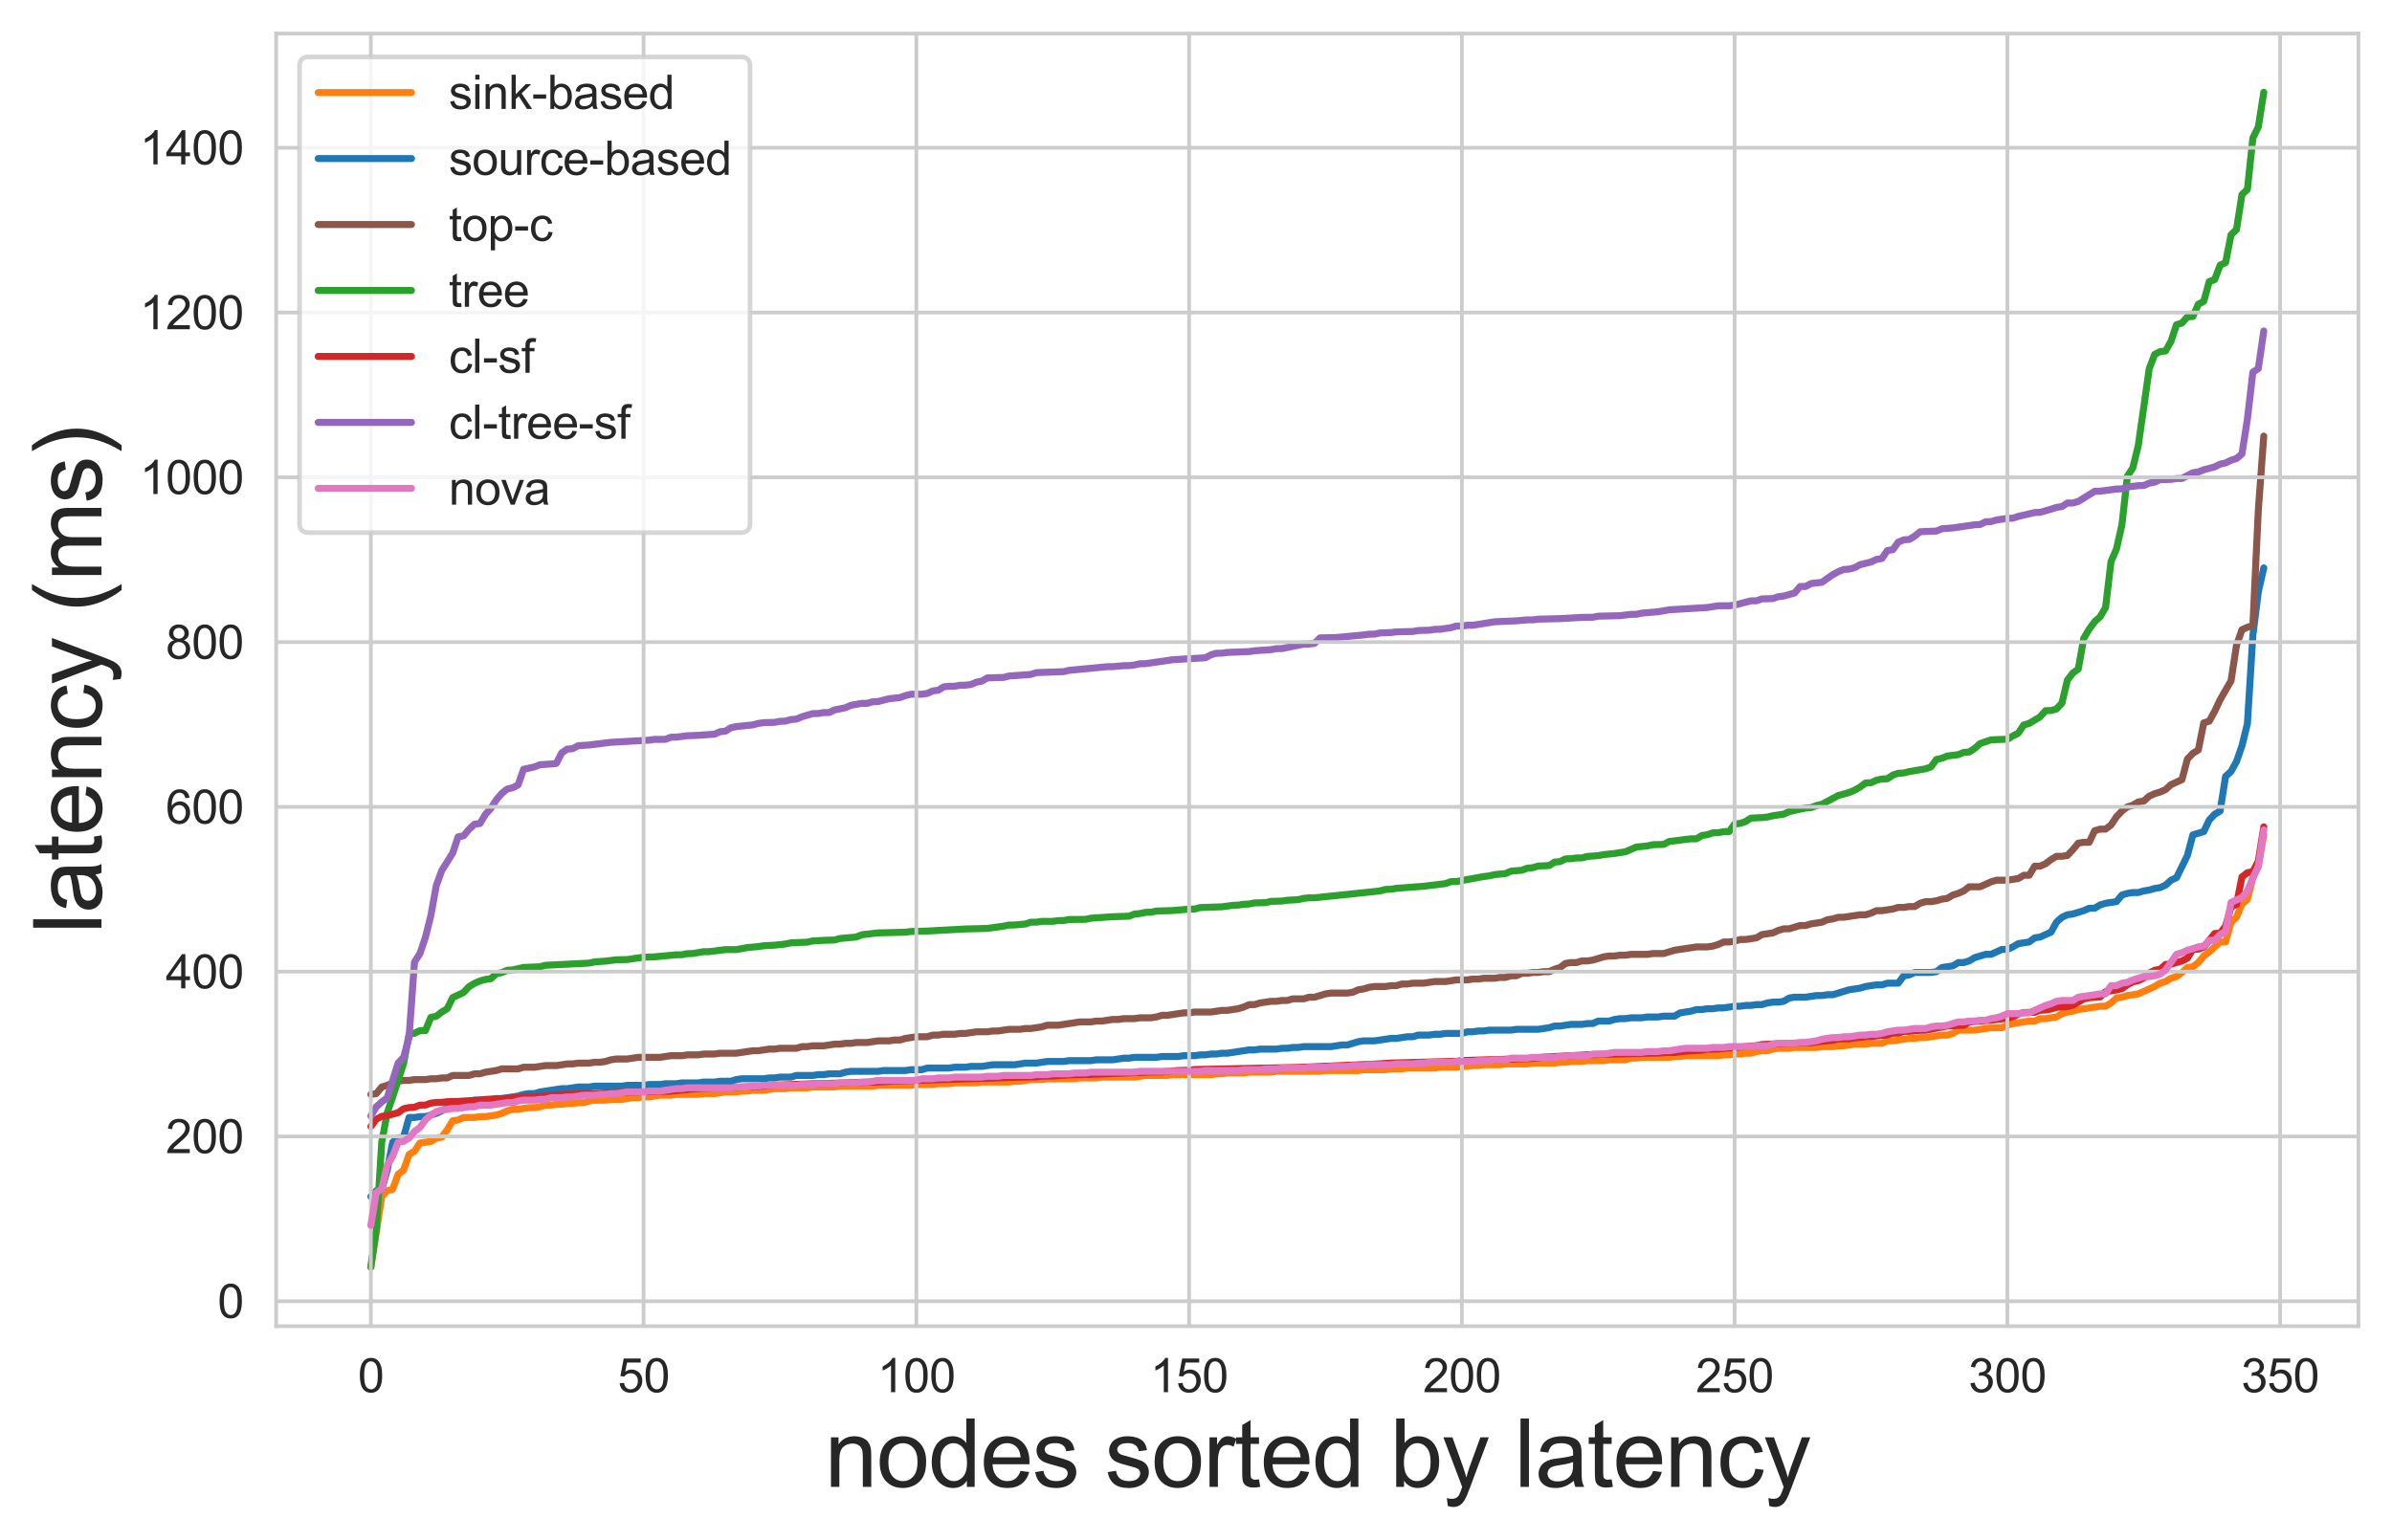 <?xml version="1.0" encoding="utf-8" standalone="no"?>
<!DOCTYPE svg PUBLIC "-//W3C//DTD SVG 1.1//EN"
  "http://www.w3.org/Graphics/SVG/1.1/DTD/svg11.dtd">
<svg xmlns:xlink="http://www.w3.org/1999/xlink" width="512.812pt" height="330.27pt" viewBox="0 0 512.812 330.27" xmlns="http://www.w3.org/2000/svg" version="1.1">
 <defs>
  <style type="text/css">*{stroke-linejoin: round; stroke-linecap: butt}</style>
 </defs>
 <g id="figure_1">
  <g id="patch_1">
   <path d="M 0 330.27 
L 512.812 330.27 
L 512.812 0 
L 0 0 
z
" style="fill: #ffffff"/>
  </g>
  <g id="axes_1">
   <g id="patch_2">
    <path d="M 59.212 284.4 
L 505.613 284.4 
L 505.613 7.2 
L 59.212 7.2 
z
" style="fill: #ffffff"/>
   </g>
   <g id="line2d_1">
    <path d="M 79.503 271.8 
L 81.842 256.605 
L 83.012 255.368 
L 84.181 255.015 
L 85.351 251.834 
L 86.52 250.951 
L 87.69 247.594 
L 88.859 246.887 
L 90.029 245.12 
L 92.368 244.767 
L 93.537 244.06 
L 94.707 243.883 
L 95.876 242.293 
L 97.046 240.35 
L 98.215 240.173 
L 99.385 239.643 
L 101.724 239.643 
L 102.894 239.466 
L 104.063 239.466 
L 106.402 239.113 
L 107.572 238.759 
L 108.741 238.229 
L 109.911 237.876 
L 111.08 237.876 
L 113.419 237.523 
L 114.589 237.523 
L 115.758 237.346 
L 116.928 236.993 
L 118.097 236.993 
L 119.267 236.816 
L 120.436 236.816 
L 121.606 236.639 
L 122.775 236.639 
L 123.945 236.462 
L 125.114 236.462 
L 126.284 236.109 
L 127.453 235.932 
L 129.792 235.932 
L 130.962 235.756 
L 133.301 235.756 
L 135.64 235.402 
L 136.809 235.402 
L 137.979 235.226 
L 139.148 235.226 
L 141.487 234.872 
L 143.826 234.872 
L 144.996 234.696 
L 149.674 234.696 
L 150.843 234.519 
L 153.182 234.519 
L 155.521 234.166 
L 157.86 234.166 
L 159.03 233.989 
L 160.199 233.989 
L 161.369 233.812 
L 163.708 233.812 
L 166.047 233.459 
L 168.386 233.459 
L 169.555 233.282 
L 173.064 233.282 
L 174.233 233.105 
L 178.911 233.105 
L 180.081 232.929 
L 187.098 232.929 
L 188.267 232.752 
L 195.284 232.752 
L 196.454 232.575 
L 199.962 232.575 
L 201.132 232.399 
L 203.471 232.399 
L 204.64 232.222 
L 209.318 232.222 
L 210.488 232.045 
L 216.335 232.045 
L 217.505 231.869 
L 218.674 231.869 
L 221.013 231.515 
L 223.353 231.515 
L 224.522 231.339 
L 230.37 231.339 
L 231.539 231.162 
L 235.048 231.162 
L 236.217 230.985 
L 243.234 230.985 
L 245.573 230.632 
L 250.251 230.632 
L 251.421 230.455 
L 259.607 230.455 
L 260.777 230.278 
L 261.946 230.278 
L 263.116 230.102 
L 266.624 230.102 
L 267.794 229.925 
L 272.472 229.925 
L 273.641 229.748 
L 282.997 229.748 
L 284.167 229.572 
L 291.184 229.572 
L 292.353 229.395 
L 297.031 229.395 
L 298.201 229.218 
L 300.54 229.218 
L 301.709 229.042 
L 307.557 229.042 
L 308.726 228.865 
L 312.235 228.865 
L 313.404 228.688 
L 314.574 228.688 
L 315.743 228.512 
L 316.913 228.512 
L 318.082 228.335 
L 321.591 228.335 
L 322.76 228.158 
L 327.438 228.158 
L 328.608 227.981 
L 333.286 227.981 
L 334.455 227.805 
L 335.625 227.805 
L 336.794 227.628 
L 339.133 227.628 
L 340.303 227.451 
L 343.812 227.451 
L 344.981 227.275 
L 348.49 227.275 
L 349.659 226.921 
L 350.829 226.921 
L 351.998 226.745 
L 357.846 226.745 
L 359.015 226.568 
L 360.185 226.568 
L 361.354 226.391 
L 368.371 226.391 
L 369.541 226.215 
L 370.71 226.215 
L 371.88 226.038 
L 373.049 226.038 
L 374.219 225.861 
L 375.388 225.861 
L 376.558 225.508 
L 377.727 225.331 
L 378.897 225.331 
L 380.066 224.978 
L 381.236 224.801 
L 383.575 224.801 
L 384.744 224.624 
L 389.422 224.624 
L 390.592 224.448 
L 392.931 224.448 
L 394.1 224.271 
L 395.27 224.271 
L 397.609 223.918 
L 399.948 223.918 
L 401.117 223.741 
L 403.456 223.741 
L 404.626 223.211 
L 405.795 223.211 
L 409.304 222.681 
L 410.473 222.681 
L 411.643 222.504 
L 412.812 222.504 
L 416.321 221.974 
L 417.49 221.974 
L 418.66 221.621 
L 419.829 220.914 
L 423.338 220.914 
L 426.846 220.384 
L 429.185 220.384 
L 430.355 219.854 
L 431.524 219.5 
L 435.033 218.97 
L 436.202 218.97 
L 437.372 218.44 
L 438.541 218.44 
L 440.88 218.087 
L 442.05 217.38 
L 443.219 217.027 
L 444.389 216.85 
L 445.558 216.497 
L 450.236 215.79 
L 451.406 215.79 
L 452.575 215.083 
L 453.745 214.023 
L 454.914 213.846 
L 456.084 213.493 
L 458.423 213.14 
L 461.931 211.55 
L 463.101 210.843 
L 464.271 210.489 
L 465.44 209.783 
L 466.61 209.429 
L 467.779 208.546 
L 468.949 207.486 
L 470.118 207.309 
L 471.288 206.426 
L 472.457 205.012 
L 473.627 204.129 
L 475.966 202.008 
L 477.135 202.008 
L 478.305 197.768 
L 479.474 196.708 
L 480.644 193.881 
L 481.813 192.821 
L 482.983 188.227 
L 484.152 185.753 
L 485.322 179.039 
L 485.322 179.039 
" clip-path="url(#p2a3b6ac687)" style="fill: none; stroke: #ff7f0e; stroke-width: 1.5; stroke-linecap: round"/>
   </g>
   <g id="line2d_2">
    <path d="M 79.503 256.605 
L 80.673 255.368 
L 81.842 255.015 
L 83.012 250.951 
L 84.181 244.943 
L 85.351 244.06 
L 86.52 243.883 
L 87.69 239.643 
L 88.859 239.643 
L 90.029 239.466 
L 91.198 239.466 
L 93.537 238.759 
L 94.707 238.229 
L 95.876 237.523 
L 97.046 236.993 
L 98.215 236.816 
L 99.385 236.816 
L 100.554 236.639 
L 101.724 235.932 
L 102.894 235.932 
L 104.063 235.756 
L 105.233 235.756 
L 106.402 235.579 
L 107.572 235.579 
L 111.08 235.049 
L 112.25 234.696 
L 113.419 234.519 
L 114.589 234.519 
L 115.758 234.166 
L 120.436 233.459 
L 121.606 233.459 
L 123.945 233.105 
L 126.284 233.105 
L 127.453 232.929 
L 133.301 232.929 
L 134.47 232.752 
L 137.979 232.752 
L 139.148 232.575 
L 141.487 232.575 
L 142.657 232.399 
L 144.996 232.399 
L 146.165 232.222 
L 149.674 232.222 
L 150.843 232.045 
L 153.182 232.045 
L 154.352 231.869 
L 156.691 231.869 
L 157.86 231.515 
L 159.03 231.339 
L 163.708 231.339 
L 164.877 231.162 
L 166.047 231.162 
L 167.216 230.985 
L 169.555 230.985 
L 170.725 230.632 
L 174.233 230.632 
L 175.403 230.455 
L 176.572 230.455 
L 177.742 230.278 
L 180.081 230.278 
L 181.25 229.925 
L 182.42 229.748 
L 188.267 229.748 
L 189.437 229.572 
L 194.115 229.572 
L 195.284 229.395 
L 197.623 229.395 
L 198.793 229.042 
L 203.471 229.042 
L 204.64 228.865 
L 206.979 228.865 
L 208.149 228.688 
L 210.488 228.688 
L 212.827 228.335 
L 217.505 228.335 
L 219.844 227.981 
L 222.183 227.981 
L 224.522 227.628 
L 228.031 227.628 
L 229.2 227.451 
L 233.878 227.451 
L 235.048 227.275 
L 238.556 227.275 
L 240.895 226.921 
L 242.065 226.921 
L 243.234 226.745 
L 247.912 226.745 
L 249.082 226.568 
L 252.59 226.568 
L 253.76 226.391 
L 256.099 226.391 
L 257.268 226.215 
L 258.438 226.215 
L 259.607 226.038 
L 260.777 226.038 
L 261.946 225.861 
L 263.116 225.861 
L 267.794 225.154 
L 268.963 225.154 
L 270.133 224.978 
L 273.641 224.978 
L 274.811 224.801 
L 275.98 224.801 
L 277.15 224.624 
L 278.319 224.624 
L 279.489 224.448 
L 285.336 224.448 
L 287.675 224.094 
L 288.845 224.094 
L 291.184 223.388 
L 292.353 223.211 
L 294.692 223.211 
L 298.201 222.681 
L 299.37 222.681 
L 301.709 222.327 
L 302.879 222.327 
L 304.048 221.974 
L 306.387 221.974 
L 307.557 221.797 
L 308.726 221.797 
L 309.896 221.621 
L 313.404 221.621 
L 314.574 221.267 
L 315.743 221.267 
L 316.913 221.091 
L 318.082 221.091 
L 319.252 220.914 
L 323.93 220.914 
L 325.099 220.737 
L 329.777 220.737 
L 332.116 220.384 
L 333.286 220.031 
L 334.455 220.031 
L 336.794 219.677 
L 339.133 219.677 
L 340.303 219.5 
L 341.472 219.5 
L 342.642 218.97 
L 344.981 218.97 
L 346.151 218.617 
L 347.32 218.44 
L 348.49 218.44 
L 349.659 218.264 
L 351.998 218.264 
L 353.168 218.087 
L 355.507 218.087 
L 356.676 217.91 
L 359.015 217.91 
L 360.185 217.204 
L 362.524 216.85 
L 363.693 216.497 
L 364.863 216.497 
L 366.032 216.32 
L 367.202 216.32 
L 368.371 216.143 
L 369.541 216.143 
L 371.88 215.79 
L 373.049 215.79 
L 374.219 215.613 
L 375.388 215.613 
L 376.558 215.437 
L 377.727 215.437 
L 378.897 215.083 
L 380.066 214.907 
L 381.236 214.907 
L 382.405 214.73 
L 383.575 214.023 
L 384.744 213.846 
L 387.083 213.846 
L 389.422 213.493 
L 390.592 213.493 
L 391.761 213.316 
L 392.931 213.316 
L 396.439 212.256 
L 398.778 211.903 
L 399.948 211.55 
L 402.287 211.196 
L 403.456 211.196 
L 404.626 210.843 
L 406.965 210.843 
L 408.134 209.253 
L 409.304 209.076 
L 410.473 208.546 
L 413.982 208.546 
L 415.151 208.369 
L 416.321 207.486 
L 418.66 207.132 
L 419.829 206.426 
L 420.999 206.426 
L 422.168 206.072 
L 423.338 205.365 
L 425.677 204.659 
L 426.846 204.659 
L 429.185 203.599 
L 430.355 203.599 
L 431.524 203.068 
L 432.694 202.362 
L 435.033 202.008 
L 436.202 201.125 
L 437.372 200.948 
L 439.711 199.888 
L 440.88 197.768 
L 442.05 196.708 
L 443.219 196.178 
L 444.389 196.001 
L 446.728 195.294 
L 447.897 194.764 
L 449.067 194.764 
L 450.236 194.057 
L 451.406 193.704 
L 453.745 193.351 
L 454.914 191.937 
L 456.084 191.584 
L 457.253 191.407 
L 458.423 191.407 
L 459.592 191.054 
L 460.762 190.877 
L 461.931 190.524 
L 463.101 190.347 
L 464.271 189.817 
L 465.44 188.757 
L 466.61 188.227 
L 468.949 183.456 
L 470.118 179.039 
L 472.457 178.332 
L 473.627 175.859 
L 474.796 174.622 
L 475.966 173.915 
L 477.135 166.494 
L 478.305 165.434 
L 479.474 163.314 
L 480.644 159.957 
L 481.813 155.186 
L 482.983 136.281 
L 484.152 126.916 
L 485.322 121.792 
L 485.322 121.792 
" clip-path="url(#p2a3b6ac687)" style="fill: none; stroke: #1f77b4; stroke-width: 1.5; stroke-linecap: round"/>
   </g>
   <g id="line2d_3">
    <path d="M 79.503 234.696 
L 80.673 234.519 
L 81.842 233.105 
L 83.012 232.752 
L 84.181 232.222 
L 85.351 231.869 
L 86.52 231.692 
L 87.69 231.692 
L 88.859 231.515 
L 91.198 231.515 
L 92.368 231.339 
L 93.537 231.339 
L 94.707 231.162 
L 95.876 231.162 
L 97.046 230.632 
L 100.554 230.632 
L 101.724 230.278 
L 102.894 230.278 
L 104.063 229.925 
L 106.402 229.572 
L 107.572 229.218 
L 111.08 229.218 
L 112.25 228.865 
L 114.589 228.865 
L 116.928 228.512 
L 119.267 228.512 
L 121.606 228.158 
L 122.775 228.158 
L 123.945 227.981 
L 126.284 227.981 
L 127.453 227.805 
L 128.623 227.805 
L 129.792 227.628 
L 130.962 227.275 
L 132.131 227.098 
L 134.47 227.098 
L 136.809 226.745 
L 141.487 226.745 
L 143.826 226.391 
L 146.165 226.391 
L 147.335 226.215 
L 149.674 226.215 
L 150.843 226.038 
L 153.182 226.038 
L 154.352 225.861 
L 157.86 225.861 
L 161.369 225.331 
L 162.538 225.331 
L 164.877 224.978 
L 166.047 224.978 
L 167.216 224.801 
L 170.725 224.801 
L 171.894 224.448 
L 173.064 224.448 
L 174.233 224.271 
L 176.572 224.271 
L 178.911 223.918 
L 180.081 223.918 
L 181.25 223.741 
L 182.42 223.741 
L 183.589 223.564 
L 185.928 223.564 
L 188.267 223.211 
L 190.606 223.211 
L 191.776 223.034 
L 192.945 223.034 
L 194.115 222.681 
L 196.454 222.327 
L 198.793 222.327 
L 199.962 221.974 
L 201.132 221.974 
L 202.301 221.797 
L 204.64 221.797 
L 205.81 221.621 
L 206.979 221.621 
L 209.318 221.267 
L 211.657 221.267 
L 212.827 221.091 
L 213.996 221.091 
L 216.335 220.737 
L 218.674 220.737 
L 219.844 220.561 
L 221.013 220.561 
L 223.353 220.207 
L 224.522 219.854 
L 226.861 219.854 
L 231.539 219.147 
L 233.878 219.147 
L 235.048 218.97 
L 236.217 218.97 
L 238.556 218.617 
L 239.726 218.617 
L 240.895 218.44 
L 243.234 218.44 
L 244.404 218.264 
L 246.743 218.264 
L 247.912 218.087 
L 249.082 217.734 
L 250.251 217.734 
L 253.76 217.204 
L 254.929 217.204 
L 256.099 217.027 
L 259.607 217.027 
L 261.946 216.673 
L 263.116 216.673 
L 265.455 216.32 
L 266.624 215.967 
L 267.794 215.437 
L 268.963 215.437 
L 270.133 215.083 
L 272.472 214.73 
L 273.641 214.73 
L 274.811 214.553 
L 275.98 214.553 
L 277.15 214.2 
L 279.489 214.2 
L 280.658 213.846 
L 281.828 213.846 
L 284.167 213.14 
L 285.336 212.963 
L 288.845 212.963 
L 290.014 212.786 
L 291.184 212.256 
L 292.353 212.08 
L 293.523 211.726 
L 294.692 211.55 
L 297.031 211.55 
L 298.201 211.373 
L 299.37 211.373 
L 300.54 211.019 
L 301.709 211.019 
L 302.879 210.843 
L 305.218 210.843 
L 307.557 210.489 
L 309.896 210.489 
L 312.235 210.136 
L 314.574 210.136 
L 315.743 209.959 
L 316.913 209.959 
L 318.082 209.783 
L 320.421 209.783 
L 321.591 209.606 
L 322.76 209.606 
L 323.93 209.253 
L 325.099 209.253 
L 326.269 208.722 
L 327.438 208.722 
L 328.608 208.546 
L 329.777 208.546 
L 330.947 208.369 
L 332.116 208.369 
L 333.286 207.839 
L 334.455 207.486 
L 335.625 206.602 
L 336.794 206.426 
L 337.964 206.426 
L 339.133 206.072 
L 340.303 206.072 
L 341.472 205.895 
L 343.812 205.189 
L 344.981 205.012 
L 346.151 205.012 
L 347.32 204.835 
L 348.49 204.835 
L 349.659 204.659 
L 353.168 204.659 
L 354.337 204.482 
L 356.676 204.482 
L 359.015 203.775 
L 363.693 203.068 
L 366.032 203.068 
L 367.202 202.892 
L 368.371 202.538 
L 369.541 202.008 
L 370.71 202.008 
L 371.88 201.832 
L 373.049 201.478 
L 374.219 201.478 
L 376.558 201.125 
L 377.727 200.418 
L 380.066 200.065 
L 381.236 199.535 
L 382.405 199.181 
L 383.575 199.181 
L 385.914 198.475 
L 387.083 198.475 
L 388.253 198.121 
L 390.592 197.768 
L 391.761 197.238 
L 392.931 197.061 
L 394.1 196.708 
L 395.27 196.708 
L 398.778 196.178 
L 399.948 196.178 
L 401.117 195.824 
L 402.287 195.294 
L 403.456 195.294 
L 405.795 194.941 
L 406.965 194.587 
L 408.134 194.587 
L 409.304 194.411 
L 410.473 194.411 
L 411.643 193.704 
L 412.812 193.351 
L 413.982 193.351 
L 415.151 193.174 
L 416.321 192.821 
L 417.49 192.644 
L 418.66 191.937 
L 419.829 191.584 
L 420.999 191.054 
L 422.168 190.17 
L 424.507 190.17 
L 426.846 189.11 
L 428.016 188.757 
L 430.355 188.757 
L 432.694 188.403 
L 433.863 187.697 
L 435.033 187.697 
L 436.202 185.753 
L 437.372 185.753 
L 438.541 185.223 
L 439.711 184.34 
L 440.88 183.633 
L 442.05 183.633 
L 443.219 183.456 
L 444.389 182.219 
L 445.558 180.806 
L 446.728 180.629 
L 447.897 180.629 
L 449.067 178.156 
L 450.236 177.802 
L 451.406 177.802 
L 452.575 176.919 
L 453.745 175.152 
L 454.914 173.915 
L 456.084 173.032 
L 457.253 172.678 
L 458.423 171.971 
L 459.592 171.795 
L 460.762 170.735 
L 461.931 170.205 
L 463.101 169.851 
L 464.271 169.321 
L 465.44 168.261 
L 467.779 167.201 
L 468.949 162.784 
L 470.118 161.547 
L 471.288 160.84 
L 472.457 155.009 
L 473.627 154.656 
L 474.796 152.536 
L 475.966 150.062 
L 478.305 145.998 
L 479.474 138.401 
L 480.644 135.044 
L 481.813 134.514 
L 482.983 134.16 
L 484.152 109.424 
L 485.322 93.522 
L 485.322 93.522 
" clip-path="url(#p2a3b6ac687)" style="fill: none; stroke: #8c564b; stroke-width: 1.5; stroke-linecap: round"/>
   </g>
   <g id="line2d_4">
    <path d="M 79.503 271.691 
L 80.673 263.673 
L 81.842 244.93 
L 83.012 238.629 
L 84.181 235.272 
L 86.52 228.058 
L 87.69 221.827 
L 88.859 221.577 
L 90.029 221.018 
L 91.198 221.018 
L 92.368 218.177 
L 93.537 217.927 
L 94.707 217.022 
L 95.876 216.315 
L 97.046 213.933 
L 99.385 212.83 
L 100.554 211.582 
L 101.724 210.875 
L 102.894 210.375 
L 104.063 210.043 
L 105.233 209.876 
L 106.402 208.807 
L 107.572 208.569 
L 108.741 208.069 
L 109.911 208.005 
L 112.25 207.466 
L 115.758 207.32 
L 116.928 207.005 
L 126.284 206.54 
L 127.453 206.277 
L 129.792 206.112 
L 132.131 205.83 
L 134.47 205.78 
L 136.809 205.427 
L 137.979 205.271 
L 140.318 205.19 
L 144.996 204.75 
L 146.165 204.75 
L 147.335 204.51 
L 148.504 204.481 
L 150.843 204.086 
L 152.013 204.086 
L 155.521 203.64 
L 157.86 203.64 
L 160.199 203.208 
L 162.538 202.995 
L 163.708 202.818 
L 166.047 202.694 
L 168.386 202.44 
L 169.555 202.19 
L 173.064 202.045 
L 174.233 201.778 
L 176.572 201.658 
L 178.911 201.587 
L 180.081 201.261 
L 183.589 200.943 
L 184.759 200.454 
L 188.267 200.058 
L 194.115 199.911 
L 195.284 199.757 
L 198.793 199.664 
L 206.979 199.217 
L 211.657 199.097 
L 215.166 198.614 
L 216.335 198.37 
L 217.505 198.364 
L 219.844 198.149 
L 221.013 197.761 
L 222.183 197.761 
L 223.353 197.584 
L 225.692 197.582 
L 226.861 197.421 
L 228.031 197.407 
L 229.2 197.187 
L 232.709 197.157 
L 233.878 196.908 
L 238.556 196.586 
L 242.065 196.478 
L 243.234 196.014 
L 244.404 195.909 
L 245.573 195.659 
L 246.743 195.619 
L 247.912 195.378 
L 251.421 195.264 
L 254.929 194.958 
L 256.099 194.953 
L 257.268 194.627 
L 261.946 194.465 
L 264.285 194.156 
L 265.455 194.1 
L 266.624 193.923 
L 267.794 193.864 
L 268.963 193.626 
L 271.302 193.577 
L 272.472 193.294 
L 274.811 193.231 
L 275.98 193.054 
L 278.319 192.935 
L 279.489 192.655 
L 280.658 192.528 
L 281.828 192.528 
L 288.845 191.806 
L 291.184 191.556 
L 295.862 191.061 
L 297.031 190.732 
L 298.201 190.703 
L 299.37 190.499 
L 305.218 190.058 
L 309.896 189.486 
L 311.065 189.057 
L 312.235 189.044 
L 318.082 187.973 
L 319.252 187.833 
L 320.421 187.559 
L 322.76 187.334 
L 323.93 186.818 
L 326.269 186.621 
L 327.438 186.184 
L 328.608 186.078 
L 329.777 185.716 
L 332.116 185.618 
L 333.286 184.866 
L 334.455 184.781 
L 335.625 184.182 
L 336.794 184.159 
L 337.964 183.982 
L 339.133 183.982 
L 340.303 183.666 
L 342.642 183.489 
L 343.812 183.271 
L 346.151 183.026 
L 348.49 182.659 
L 350.829 181.642 
L 353.168 181.41 
L 354.337 181.145 
L 356.676 181.083 
L 357.846 180.456 
L 362.524 179.879 
L 363.693 179.879 
L 364.863 179.173 
L 366.032 178.996 
L 367.202 178.601 
L 368.371 178.57 
L 369.541 178.351 
L 370.71 178.319 
L 371.88 176.714 
L 373.049 176.581 
L 374.219 176.186 
L 375.388 175.436 
L 377.727 175.333 
L 378.897 175.218 
L 380.066 174.938 
L 382.405 174.59 
L 383.575 174.051 
L 385.914 173.529 
L 387.083 173.291 
L 388.253 173.203 
L 389.422 172.749 
L 390.592 172.474 
L 394.1 170.596 
L 396.439 169.952 
L 397.609 169.457 
L 398.778 168.781 
L 399.948 167.9 
L 401.117 167.856 
L 402.287 167.317 
L 403.456 167.056 
L 404.626 167.016 
L 405.795 166.215 
L 406.965 165.82 
L 408.134 165.767 
L 409.304 165.466 
L 412.812 164.875 
L 413.982 164.459 
L 415.151 162.861 
L 416.321 162.607 
L 417.49 162.127 
L 419.829 161.833 
L 420.999 161.353 
L 422.168 161.261 
L 423.338 160.509 
L 424.507 159.452 
L 426.846 158.662 
L 429.185 158.565 
L 430.355 158.534 
L 431.524 157.815 
L 432.694 157.232 
L 433.863 155.47 
L 435.033 155.127 
L 437.372 153.724 
L 438.541 152.393 
L 439.711 152.379 
L 440.88 152.036 
L 442.05 150.763 
L 443.219 145.854 
L 444.389 144.331 
L 445.558 143.474 
L 446.728 136.885 
L 447.897 134.911 
L 449.067 133.327 
L 450.236 132.279 
L 451.406 130.274 
L 452.575 120.421 
L 453.745 117.729 
L 454.914 112.514 
L 456.084 102.116 
L 457.253 100.338 
L 458.423 95.524 
L 460.762 79.089 
L 461.931 76.011 
L 463.101 75.396 
L 464.271 75.26 
L 465.44 73.179 
L 466.61 69.639 
L 467.779 69.27 
L 468.949 67.955 
L 470.118 67.872 
L 471.288 65.251 
L 472.457 64.609 
L 473.627 60.388 
L 474.796 59.956 
L 475.966 56.87 
L 477.135 56.309 
L 478.305 50.358 
L 479.474 49.227 
L 480.644 41.731 
L 481.813 40.614 
L 482.983 29.593 
L 484.152 27.223 
L 485.322 19.8 
L 485.322 19.8 
" clip-path="url(#p2a3b6ac687)" style="fill: none; stroke: #2ca02c; stroke-width: 1.5; stroke-linecap: round"/>
   </g>
   <g id="line2d_5">
    <path d="M 79.503 241.579 
L 80.673 240.019 
L 81.842 239.388 
L 83.012 239.253 
L 85.351 238.613 
L 86.52 237.771 
L 87.69 237.515 
L 88.859 237.443 
L 90.029 236.985 
L 91.198 236.979 
L 92.368 236.562 
L 93.537 236.42 
L 94.707 236.398 
L 95.876 236.256 
L 98.215 236.189 
L 111.08 235.393 
L 112.25 235.2 
L 115.758 235.123 
L 116.928 235.068 
L 118.097 234.835 
L 120.436 234.696 
L 128.623 234.449 
L 130.962 234.336 
L 133.301 234.263 
L 143.826 234.008 
L 148.504 233.518 
L 150.843 233.368 
L 161.369 233.029 
L 162.538 233.002 
L 164.877 232.74 
L 168.386 232.63 
L 174.233 232.412 
L 178.911 232.294 
L 184.759 232.108 
L 188.267 232.045 
L 191.776 231.834 
L 219.844 230.969 
L 222.183 230.942 
L 223.353 230.788 
L 225.692 230.755 
L 229.2 230.519 
L 233.878 230.414 
L 246.743 229.888 
L 249.082 229.883 
L 252.59 229.576 
L 254.929 229.506 
L 256.099 229.358 
L 278.319 228.903 
L 294.692 228.199 
L 298.201 227.974 
L 312.235 227.592 
L 313.404 227.439 
L 316.913 227.331 
L 328.608 226.981 
L 330.947 226.698 
L 340.303 226.205 
L 353.168 225.869 
L 355.507 225.834 
L 357.846 225.717 
L 359.015 225.717 
L 361.354 225.413 
L 364.863 225.23 
L 366.032 225.001 
L 368.371 224.971 
L 370.71 224.759 
L 376.558 224.244 
L 377.727 223.995 
L 383.575 223.729 
L 388.253 223.614 
L 390.592 223.32 
L 392.931 223.087 
L 394.1 222.827 
L 396.439 222.787 
L 397.609 222.586 
L 403.456 222.057 
L 404.626 221.949 
L 405.795 221.577 
L 406.965 221.555 
L 408.134 221.19 
L 409.304 221.161 
L 411.643 220.957 
L 412.812 220.945 
L 415.151 220.492 
L 417.49 220.024 
L 420.999 219.878 
L 422.168 219.163 
L 426.846 218.777 
L 429.185 218.509 
L 430.355 218.365 
L 431.524 218.06 
L 432.694 217.469 
L 433.863 217.135 
L 436.202 217.093 
L 437.372 216.65 
L 438.541 216.601 
L 439.711 216.383 
L 440.88 216.026 
L 443.219 215.89 
L 444.389 215.569 
L 446.728 214.23 
L 447.897 213.964 
L 450.236 213.79 
L 451.406 212.672 
L 453.745 212.303 
L 454.914 212.017 
L 456.084 211.181 
L 457.253 210.564 
L 458.423 210.293 
L 459.592 209.725 
L 460.762 208.66 
L 461.931 208.066 
L 463.101 207.879 
L 464.271 206.818 
L 465.44 206.768 
L 467.779 206.08 
L 468.949 205.483 
L 470.118 203.569 
L 471.288 203.544 
L 472.457 203.117 
L 474.796 200.181 
L 475.966 200.131 
L 477.135 198.601 
L 478.305 194.503 
L 479.474 193.961 
L 480.644 188.056 
L 481.813 187.156 
L 482.983 186.935 
L 484.152 184.662 
L 485.322 177.318 
L 485.322 177.318 
" clip-path="url(#p2a3b6ac687)" style="fill: none; stroke: #d62728; stroke-width: 1.5; stroke-linecap: round"/>
   </g>
   <g id="line2d_6">
    <path d="M 79.503 239.316 
L 80.673 237.356 
L 81.842 236.295 
L 83.012 235.444 
L 85.351 227.961 
L 86.52 226.768 
L 87.69 222.53 
L 88.859 206.305 
L 90.029 204.487 
L 91.198 201.041 
L 92.368 196.348 
L 93.537 189.909 
L 94.707 186.687 
L 97.046 182.943 
L 98.215 179.461 
L 99.385 179.237 
L 100.554 177.856 
L 101.724 176.745 
L 102.894 176.607 
L 104.063 174.65 
L 105.233 173.365 
L 106.402 171.509 
L 107.572 170.158 
L 108.741 169.202 
L 109.911 168.934 
L 111.08 168.315 
L 112.25 164.964 
L 114.589 164.465 
L 115.758 163.989 
L 118.097 163.837 
L 119.267 163.722 
L 120.436 161.436 
L 121.606 160.643 
L 122.775 160.553 
L 123.945 159.916 
L 126.284 159.763 
L 130.962 159.186 
L 139.148 158.732 
L 140.318 158.561 
L 142.657 158.556 
L 143.826 158.095 
L 144.996 158.077 
L 147.335 157.781 
L 149.674 157.688 
L 153.182 157.446 
L 154.352 156.913 
L 155.521 156.809 
L 156.691 156.065 
L 157.86 155.815 
L 161.369 155.453 
L 162.538 155.144 
L 163.708 154.974 
L 166.047 154.912 
L 167.216 154.685 
L 168.386 154.64 
L 169.555 154.304 
L 170.725 154.215 
L 171.894 153.721 
L 174.233 153.03 
L 175.403 153.014 
L 176.572 152.807 
L 177.742 152.807 
L 178.911 152.239 
L 181.25 151.776 
L 182.42 151.253 
L 184.759 150.833 
L 185.928 150.833 
L 187.098 150.489 
L 188.267 150.438 
L 190.606 149.838 
L 192.945 149.596 
L 194.115 149.163 
L 195.284 148.881 
L 197.623 148.881 
L 198.793 148.705 
L 199.962 148.171 
L 201.132 148.026 
L 202.301 147.295 
L 203.471 147.17 
L 204.64 147.17 
L 205.81 146.951 
L 206.979 146.938 
L 208.149 146.788 
L 209.318 146.301 
L 210.488 146.069 
L 211.657 145.374 
L 215.166 145.273 
L 216.335 144.964 
L 219.844 144.723 
L 221.013 144.622 
L 222.183 144.243 
L 228.031 144.035 
L 229.2 143.756 
L 237.387 142.97 
L 238.556 142.958 
L 240.895 142.757 
L 242.065 142.738 
L 243.234 142.601 
L 244.404 142.326 
L 245.573 142.326 
L 251.421 141.476 
L 258.438 141.055 
L 259.607 140.421 
L 260.777 140.088 
L 261.946 140.077 
L 263.116 139.912 
L 267.794 139.735 
L 268.963 139.558 
L 271.302 139.4 
L 272.472 139.318 
L 273.641 139.103 
L 274.811 139.086 
L 279.489 138.152 
L 280.658 138.116 
L 281.828 137.958 
L 282.997 136.79 
L 286.506 136.712 
L 292.353 136.161 
L 293.523 136 
L 294.692 135.984 
L 295.862 135.735 
L 298.201 135.646 
L 299.37 135.502 
L 302.879 135.426 
L 304.048 135.214 
L 306.387 135.149 
L 307.557 134.97 
L 308.726 134.943 
L 311.065 134.6 
L 312.235 134.263 
L 313.404 134.263 
L 314.574 134.087 
L 315.743 134.085 
L 320.421 133.341 
L 325.099 133.135 
L 327.438 132.93 
L 328.608 132.93 
L 329.777 132.782 
L 334.455 132.666 
L 339.133 132.4 
L 341.472 132.371 
L 342.642 132.14 
L 347.32 132.029 
L 349.659 131.745 
L 350.829 131.734 
L 351.998 131.481 
L 355.507 131.188 
L 357.846 130.77 
L 366.032 130.281 
L 368.371 129.906 
L 370.71 129.906 
L 371.88 129.761 
L 375.388 128.846 
L 376.558 128.846 
L 377.727 128.425 
L 380.066 128.373 
L 381.236 127.965 
L 382.405 127.822 
L 384.744 127.165 
L 385.914 125.773 
L 387.083 125.768 
L 388.253 125.14 
L 390.592 124.869 
L 392.931 123.23 
L 394.1 122.599 
L 395.27 122.119 
L 396.439 122.046 
L 397.609 121.737 
L 398.778 121.098 
L 401.117 120.52 
L 402.287 119.972 
L 403.456 119.766 
L 404.626 118.052 
L 405.795 117.878 
L 406.965 116.258 
L 408.134 115.767 
L 409.304 115.689 
L 410.473 114.984 
L 411.643 114.029 
L 415.151 113.881 
L 416.321 113.39 
L 418.66 113.213 
L 423.338 112.536 
L 424.507 112.491 
L 425.677 111.899 
L 426.846 111.853 
L 428.016 111.511 
L 430.355 111.158 
L 431.524 111.129 
L 432.694 110.737 
L 436.202 109.921 
L 437.372 109.87 
L 439.711 109.194 
L 440.88 108.799 
L 442.05 108.644 
L 443.219 107.867 
L 444.389 107.866 
L 445.558 107.541 
L 449.067 105.357 
L 450.236 105.339 
L 453.745 104.867 
L 454.914 104.84 
L 456.084 104.431 
L 458.423 104.15 
L 459.592 104.111 
L 460.762 103.611 
L 461.931 103.395 
L 463.101 102.863 
L 465.44 102.809 
L 466.61 102.623 
L 467.779 102.615 
L 470.118 101.374 
L 471.288 101.21 
L 472.457 100.745 
L 474.796 100.121 
L 475.966 99.535 
L 477.135 99.268 
L 478.305 98.702 
L 479.474 98.338 
L 480.644 97.356 
L 481.813 89.898 
L 482.983 79.815 
L 484.152 79.038 
L 485.322 70.977 
L 485.322 70.977 
" clip-path="url(#p2a3b6ac687)" style="fill: none; stroke: #9467bd; stroke-width: 1.5; stroke-linecap: round"/>
   </g>
   <g id="matplotlib.axis_1">
    <g id="xtick_1">
     <g id="line2d_7">
      <path d="M 79.503 284.4 
L 79.503 7.2 
" clip-path="url(#p2a3b6ac687)" style="fill: none; stroke: #cccccc; stroke-width: 0.8; stroke-linecap: round"/>
     </g>
     <g id="text_1">
      <!-- 0 -->
      <g style="fill: #262626" transform="translate(76.723 298.558) scale(0.1 -0.1)">
       <defs>
        <path id="ArialMT-30" d="M 266 2259 
Q 266 3072 433 3567 
Q 600 4063 929 4331 
Q 1259 4600 1759 4600 
Q 2128 4600 2406 4451 
Q 2684 4303 2865 4023 
Q 3047 3744 3150 3342 
Q 3253 2941 3253 2259 
Q 3253 1453 3087 958 
Q 2922 463 2592 192 
Q 2263 -78 1759 -78 
Q 1097 -78 719 397 
Q 266 969 266 2259 
z
M 844 2259 
Q 844 1131 1108 757 
Q 1372 384 1759 384 
Q 2147 384 2411 759 
Q 2675 1134 2675 2259 
Q 2675 3391 2411 3762 
Q 2147 4134 1753 4134 
Q 1366 4134 1134 3806 
Q 844 3388 844 2259 
z
" transform="scale(0.016)"/>
       </defs>
       <use xlink:href="#ArialMT-30"/>
      </g>
     </g>
    </g>
    <g id="xtick_2">
     <g id="line2d_8">
      <path d="M 137.979 284.4 
L 137.979 7.2 
" clip-path="url(#p2a3b6ac687)" style="fill: none; stroke: #cccccc; stroke-width: 0.8; stroke-linecap: round"/>
     </g>
     <g id="text_2">
      <!-- 50 -->
      <g style="fill: #262626" transform="translate(132.418 298.558) scale(0.1 -0.1)">
       <defs>
        <path id="ArialMT-35" d="M 266 1200 
L 856 1250 
Q 922 819 1161 601 
Q 1400 384 1738 384 
Q 2144 384 2425 690 
Q 2706 997 2706 1503 
Q 2706 1984 2436 2262 
Q 2166 2541 1728 2541 
Q 1456 2541 1237 2417 
Q 1019 2294 894 2097 
L 366 2166 
L 809 4519 
L 3088 4519 
L 3088 3981 
L 1259 3981 
L 1013 2750 
Q 1425 3038 1878 3038 
Q 2478 3038 2890 2622 
Q 3303 2206 3303 1553 
Q 3303 931 2941 478 
Q 2500 -78 1738 -78 
Q 1113 -78 717 272 
Q 322 622 266 1200 
z
" transform="scale(0.016)"/>
       </defs>
       <use xlink:href="#ArialMT-35"/>
       <use xlink:href="#ArialMT-30" x="55.615"/>
      </g>
     </g>
    </g>
    <g id="xtick_3">
     <g id="line2d_9">
      <path d="M 196.454 284.4 
L 196.454 7.2 
" clip-path="url(#p2a3b6ac687)" style="fill: none; stroke: #cccccc; stroke-width: 0.8; stroke-linecap: round"/>
     </g>
     <g id="text_3">
      <!-- 100 -->
      <g style="fill: #262626" transform="translate(188.112 298.558) scale(0.1 -0.1)">
       <defs>
        <path id="ArialMT-31" d="M 2384 0 
L 1822 0 
L 1822 3584 
Q 1619 3391 1289 3197 
Q 959 3003 697 2906 
L 697 3450 
Q 1169 3672 1522 3987 
Q 1875 4303 2022 4600 
L 2384 4600 
L 2384 0 
z
" transform="scale(0.016)"/>
       </defs>
       <use xlink:href="#ArialMT-31"/>
       <use xlink:href="#ArialMT-30" x="55.615"/>
       <use xlink:href="#ArialMT-30" x="111.23"/>
      </g>
     </g>
    </g>
    <g id="xtick_4">
     <g id="line2d_10">
      <path d="M 254.929 284.4 
L 254.929 7.2 
" clip-path="url(#p2a3b6ac687)" style="fill: none; stroke: #cccccc; stroke-width: 0.8; stroke-linecap: round"/>
     </g>
     <g id="text_4">
      <!-- 150 -->
      <g style="fill: #262626" transform="translate(246.588 298.558) scale(0.1 -0.1)">
       <use xlink:href="#ArialMT-31"/>
       <use xlink:href="#ArialMT-35" x="55.615"/>
       <use xlink:href="#ArialMT-30" x="111.23"/>
      </g>
     </g>
    </g>
    <g id="xtick_5">
     <g id="line2d_11">
      <path d="M 313.404 284.4 
L 313.404 7.2 
" clip-path="url(#p2a3b6ac687)" style="fill: none; stroke: #cccccc; stroke-width: 0.8; stroke-linecap: round"/>
     </g>
     <g id="text_5">
      <!-- 200 -->
      <g style="fill: #262626" transform="translate(305.063 298.558) scale(0.1 -0.1)">
       <defs>
        <path id="ArialMT-32" d="M 3222 541 
L 3222 0 
L 194 0 
Q 188 203 259 391 
Q 375 700 629 1000 
Q 884 1300 1366 1694 
Q 2113 2306 2375 2664 
Q 2638 3022 2638 3341 
Q 2638 3675 2398 3904 
Q 2159 4134 1775 4134 
Q 1369 4134 1125 3890 
Q 881 3647 878 3216 
L 300 3275 
Q 359 3922 746 4261 
Q 1134 4600 1788 4600 
Q 2447 4600 2831 4234 
Q 3216 3869 3216 3328 
Q 3216 3053 3103 2787 
Q 2991 2522 2730 2228 
Q 2469 1934 1863 1422 
Q 1356 997 1212 845 
Q 1069 694 975 541 
L 3222 541 
z
" transform="scale(0.016)"/>
       </defs>
       <use xlink:href="#ArialMT-32"/>
       <use xlink:href="#ArialMT-30" x="55.615"/>
       <use xlink:href="#ArialMT-30" x="111.23"/>
      </g>
     </g>
    </g>
    <g id="xtick_6">
     <g id="line2d_12">
      <path d="M 371.88 284.4 
L 371.88 7.2 
" clip-path="url(#p2a3b6ac687)" style="fill: none; stroke: #cccccc; stroke-width: 0.8; stroke-linecap: round"/>
     </g>
     <g id="text_6">
      <!-- 250 -->
      <g style="fill: #262626" transform="translate(363.538 298.558) scale(0.1 -0.1)">
       <use xlink:href="#ArialMT-32"/>
       <use xlink:href="#ArialMT-35" x="55.615"/>
       <use xlink:href="#ArialMT-30" x="111.23"/>
      </g>
     </g>
    </g>
    <g id="xtick_7">
     <g id="line2d_13">
      <path d="M 430.355 284.4 
L 430.355 7.2 
" clip-path="url(#p2a3b6ac687)" style="fill: none; stroke: #cccccc; stroke-width: 0.8; stroke-linecap: round"/>
     </g>
     <g id="text_7">
      <!-- 300 -->
      <g style="fill: #262626" transform="translate(422.013 298.558) scale(0.1 -0.1)">
       <defs>
        <path id="ArialMT-33" d="M 269 1209 
L 831 1284 
Q 928 806 1161 595 
Q 1394 384 1728 384 
Q 2125 384 2398 659 
Q 2672 934 2672 1341 
Q 2672 1728 2419 1979 
Q 2166 2231 1775 2231 
Q 1616 2231 1378 2169 
L 1441 2663 
Q 1497 2656 1531 2656 
Q 1891 2656 2178 2843 
Q 2466 3031 2466 3422 
Q 2466 3731 2256 3934 
Q 2047 4138 1716 4138 
Q 1388 4138 1169 3931 
Q 950 3725 888 3313 
L 325 3413 
Q 428 3978 793 4289 
Q 1159 4600 1703 4600 
Q 2078 4600 2393 4439 
Q 2709 4278 2876 4000 
Q 3044 3722 3044 3409 
Q 3044 3113 2884 2869 
Q 2725 2625 2413 2481 
Q 2819 2388 3044 2092 
Q 3269 1797 3269 1353 
Q 3269 753 2831 336 
Q 2394 -81 1725 -81 
Q 1122 -81 723 278 
Q 325 638 269 1209 
z
" transform="scale(0.016)"/>
       </defs>
       <use xlink:href="#ArialMT-33"/>
       <use xlink:href="#ArialMT-30" x="55.615"/>
       <use xlink:href="#ArialMT-30" x="111.23"/>
      </g>
     </g>
    </g>
    <g id="xtick_8">
     <g id="line2d_14">
      <path d="M 488.83 284.4 
L 488.83 7.2 
" clip-path="url(#p2a3b6ac687)" style="fill: none; stroke: #cccccc; stroke-width: 0.8; stroke-linecap: round"/>
     </g>
     <g id="text_8">
      <!-- 350 -->
      <g style="fill: #262626" transform="translate(480.489 298.558) scale(0.1 -0.1)">
       <use xlink:href="#ArialMT-33"/>
       <use xlink:href="#ArialMT-35" x="55.615"/>
       <use xlink:href="#ArialMT-30" x="111.23"/>
      </g>
     </g>
    </g>
    <g id="text_9">
     <!-- nodes sorted by latency -->
     <g style="fill: #262626" transform="translate(176.8 318.861) scale(0.2 -0.2)">
      <defs>
       <path id="ArialMT-6e" d="M 422 0 
L 422 3319 
L 928 3319 
L 928 2847 
Q 1294 3394 1984 3394 
Q 2284 3394 2536 3286 
Q 2788 3178 2913 3003 
Q 3038 2828 3088 2588 
Q 3119 2431 3119 2041 
L 3119 0 
L 2556 0 
L 2556 2019 
Q 2556 2363 2490 2533 
Q 2425 2703 2258 2804 
Q 2091 2906 1866 2906 
Q 1506 2906 1245 2678 
Q 984 2450 984 1813 
L 984 0 
L 422 0 
z
" transform="scale(0.016)"/>
       <path id="ArialMT-6f" d="M 213 1659 
Q 213 2581 725 3025 
Q 1153 3394 1769 3394 
Q 2453 3394 2887 2945 
Q 3322 2497 3322 1706 
Q 3322 1066 3130 698 
Q 2938 331 2570 128 
Q 2203 -75 1769 -75 
Q 1072 -75 642 372 
Q 213 819 213 1659 
z
M 791 1659 
Q 791 1022 1069 705 
Q 1347 388 1769 388 
Q 2188 388 2466 706 
Q 2744 1025 2744 1678 
Q 2744 2294 2464 2611 
Q 2184 2928 1769 2928 
Q 1347 2928 1069 2612 
Q 791 2297 791 1659 
z
" transform="scale(0.016)"/>
       <path id="ArialMT-64" d="M 2575 0 
L 2575 419 
Q 2259 -75 1647 -75 
Q 1250 -75 917 144 
Q 584 363 401 755 
Q 219 1147 219 1656 
Q 219 2153 384 2558 
Q 550 2963 881 3178 
Q 1213 3394 1622 3394 
Q 1922 3394 2156 3267 
Q 2391 3141 2538 2938 
L 2538 4581 
L 3097 4581 
L 3097 0 
L 2575 0 
z
M 797 1656 
Q 797 1019 1065 703 
Q 1334 388 1700 388 
Q 2069 388 2326 689 
Q 2584 991 2584 1609 
Q 2584 2291 2321 2609 
Q 2059 2928 1675 2928 
Q 1300 2928 1048 2622 
Q 797 2316 797 1656 
z
" transform="scale(0.016)"/>
       <path id="ArialMT-65" d="M 2694 1069 
L 3275 997 
Q 3138 488 2766 206 
Q 2394 -75 1816 -75 
Q 1088 -75 661 373 
Q 234 822 234 1631 
Q 234 2469 665 2931 
Q 1097 3394 1784 3394 
Q 2450 3394 2872 2941 
Q 3294 2488 3294 1666 
Q 3294 1616 3291 1516 
L 816 1516 
Q 847 969 1125 678 
Q 1403 388 1819 388 
Q 2128 388 2347 550 
Q 2566 713 2694 1069 
z
M 847 1978 
L 2700 1978 
Q 2663 2397 2488 2606 
Q 2219 2931 1791 2931 
Q 1403 2931 1139 2672 
Q 875 2413 847 1978 
z
" transform="scale(0.016)"/>
       <path id="ArialMT-73" d="M 197 991 
L 753 1078 
Q 800 744 1014 566 
Q 1228 388 1613 388 
Q 2000 388 2187 545 
Q 2375 703 2375 916 
Q 2375 1106 2209 1216 
Q 2094 1291 1634 1406 
Q 1016 1563 777 1677 
Q 538 1791 414 1992 
Q 291 2194 291 2438 
Q 291 2659 392 2848 
Q 494 3038 669 3163 
Q 800 3259 1026 3326 
Q 1253 3394 1513 3394 
Q 1903 3394 2198 3281 
Q 2494 3169 2634 2976 
Q 2775 2784 2828 2463 
L 2278 2388 
Q 2241 2644 2061 2787 
Q 1881 2931 1553 2931 
Q 1166 2931 1000 2803 
Q 834 2675 834 2503 
Q 834 2394 903 2306 
Q 972 2216 1119 2156 
Q 1203 2125 1616 2013 
Q 2213 1853 2448 1751 
Q 2684 1650 2818 1456 
Q 2953 1263 2953 975 
Q 2953 694 2789 445 
Q 2625 197 2315 61 
Q 2006 -75 1616 -75 
Q 969 -75 630 194 
Q 291 463 197 991 
z
" transform="scale(0.016)"/>
       <path id="ArialMT-20" transform="scale(0.016)"/>
       <path id="ArialMT-72" d="M 416 0 
L 416 3319 
L 922 3319 
L 922 2816 
Q 1116 3169 1280 3281 
Q 1444 3394 1641 3394 
Q 1925 3394 2219 3213 
L 2025 2691 
Q 1819 2813 1613 2813 
Q 1428 2813 1281 2702 
Q 1134 2591 1072 2394 
Q 978 2094 978 1738 
L 978 0 
L 416 0 
z
" transform="scale(0.016)"/>
       <path id="ArialMT-74" d="M 1650 503 
L 1731 6 
Q 1494 -44 1306 -44 
Q 1000 -44 831 53 
Q 663 150 594 308 
Q 525 466 525 972 
L 525 2881 
L 113 2881 
L 113 3319 
L 525 3319 
L 525 4141 
L 1084 4478 
L 1084 3319 
L 1650 3319 
L 1650 2881 
L 1084 2881 
L 1084 941 
Q 1084 700 1114 631 
Q 1144 563 1211 522 
Q 1278 481 1403 481 
Q 1497 481 1650 503 
z
" transform="scale(0.016)"/>
       <path id="ArialMT-62" d="M 941 0 
L 419 0 
L 419 4581 
L 981 4581 
L 981 2947 
Q 1338 3394 1891 3394 
Q 2197 3394 2470 3270 
Q 2744 3147 2920 2923 
Q 3097 2700 3197 2384 
Q 3297 2069 3297 1709 
Q 3297 856 2875 390 
Q 2453 -75 1863 -75 
Q 1275 -75 941 416 
L 941 0 
z
M 934 1684 
Q 934 1088 1097 822 
Q 1363 388 1816 388 
Q 2184 388 2453 708 
Q 2722 1028 2722 1663 
Q 2722 2313 2464 2622 
Q 2206 2931 1841 2931 
Q 1472 2931 1203 2611 
Q 934 2291 934 1684 
z
" transform="scale(0.016)"/>
       <path id="ArialMT-79" d="M 397 -1278 
L 334 -750 
Q 519 -800 656 -800 
Q 844 -800 956 -737 
Q 1069 -675 1141 -563 
Q 1194 -478 1313 -144 
Q 1328 -97 1363 -6 
L 103 3319 
L 709 3319 
L 1400 1397 
Q 1534 1031 1641 628 
Q 1738 1016 1872 1384 
L 2581 3319 
L 3144 3319 
L 1881 -56 
Q 1678 -603 1566 -809 
Q 1416 -1088 1222 -1217 
Q 1028 -1347 759 -1347 
Q 597 -1347 397 -1278 
z
" transform="scale(0.016)"/>
       <path id="ArialMT-6c" d="M 409 0 
L 409 4581 
L 972 4581 
L 972 0 
L 409 0 
z
" transform="scale(0.016)"/>
       <path id="ArialMT-61" d="M 2588 409 
Q 2275 144 1986 34 
Q 1697 -75 1366 -75 
Q 819 -75 525 192 
Q 231 459 231 875 
Q 231 1119 342 1320 
Q 453 1522 633 1644 
Q 813 1766 1038 1828 
Q 1203 1872 1538 1913 
Q 2219 1994 2541 2106 
Q 2544 2222 2544 2253 
Q 2544 2597 2384 2738 
Q 2169 2928 1744 2928 
Q 1347 2928 1158 2789 
Q 969 2650 878 2297 
L 328 2372 
Q 403 2725 575 2942 
Q 747 3159 1072 3276 
Q 1397 3394 1825 3394 
Q 2250 3394 2515 3294 
Q 2781 3194 2906 3042 
Q 3031 2891 3081 2659 
Q 3109 2516 3109 2141 
L 3109 1391 
Q 3109 606 3145 398 
Q 3181 191 3288 0 
L 2700 0 
Q 2613 175 2588 409 
z
M 2541 1666 
Q 2234 1541 1622 1453 
Q 1275 1403 1131 1340 
Q 988 1278 909 1158 
Q 831 1038 831 891 
Q 831 666 1001 516 
Q 1172 366 1500 366 
Q 1825 366 2078 508 
Q 2331 650 2450 897 
Q 2541 1088 2541 1459 
L 2541 1666 
z
" transform="scale(0.016)"/>
       <path id="ArialMT-63" d="M 2588 1216 
L 3141 1144 
Q 3050 572 2676 248 
Q 2303 -75 1759 -75 
Q 1078 -75 664 370 
Q 250 816 250 1647 
Q 250 2184 428 2587 
Q 606 2991 970 3192 
Q 1334 3394 1763 3394 
Q 2303 3394 2647 3120 
Q 2991 2847 3088 2344 
L 2541 2259 
Q 2463 2594 2264 2762 
Q 2066 2931 1784 2931 
Q 1359 2931 1093 2626 
Q 828 2322 828 1663 
Q 828 994 1084 691 
Q 1341 388 1753 388 
Q 2084 388 2306 591 
Q 2528 794 2588 1216 
z
" transform="scale(0.016)"/>
      </defs>
      <use xlink:href="#ArialMT-6e"/>
      <use xlink:href="#ArialMT-6f" x="55.615"/>
      <use xlink:href="#ArialMT-64" x="111.23"/>
      <use xlink:href="#ArialMT-65" x="166.846"/>
      <use xlink:href="#ArialMT-73" x="222.461"/>
      <use xlink:href="#ArialMT-20" x="272.461"/>
      <use xlink:href="#ArialMT-73" x="300.244"/>
      <use xlink:href="#ArialMT-6f" x="350.244"/>
      <use xlink:href="#ArialMT-72" x="405.859"/>
      <use xlink:href="#ArialMT-74" x="439.16"/>
      <use xlink:href="#ArialMT-65" x="466.943"/>
      <use xlink:href="#ArialMT-64" x="522.559"/>
      <use xlink:href="#ArialMT-20" x="578.174"/>
      <use xlink:href="#ArialMT-62" x="605.957"/>
      <use xlink:href="#ArialMT-79" x="661.572"/>
      <use xlink:href="#ArialMT-20" x="711.572"/>
      <use xlink:href="#ArialMT-6c" x="739.355"/>
      <use xlink:href="#ArialMT-61" x="761.572"/>
      <use xlink:href="#ArialMT-74" x="817.188"/>
      <use xlink:href="#ArialMT-65" x="844.971"/>
      <use xlink:href="#ArialMT-6e" x="900.586"/>
      <use xlink:href="#ArialMT-63" x="956.201"/>
      <use xlink:href="#ArialMT-79" x="1006.201"/>
     </g>
    </g>
   </g>
   <g id="matplotlib.axis_2">
    <g id="ytick_1">
     <g id="line2d_15">
      <path d="M 59.212 279.044 
L 505.613 279.044 
" clip-path="url(#p2a3b6ac687)" style="fill: none; stroke: #cccccc; stroke-width: 0.8; stroke-linecap: round"/>
     </g>
     <g id="text_10">
      <!-- 0 -->
      <g style="fill: #262626" transform="translate(46.652 282.623) scale(0.1 -0.1)">
       <use xlink:href="#ArialMT-30"/>
      </g>
     </g>
    </g>
    <g id="ytick_2">
     <g id="line2d_16">
      <path d="M 59.212 243.707 
L 505.613 243.707 
" clip-path="url(#p2a3b6ac687)" style="fill: none; stroke: #cccccc; stroke-width: 0.8; stroke-linecap: round"/>
     </g>
     <g id="text_11">
      <!-- 200 -->
      <g style="fill: #262626" transform="translate(35.53 247.286) scale(0.1 -0.1)">
       <use xlink:href="#ArialMT-32"/>
       <use xlink:href="#ArialMT-30" x="55.615"/>
       <use xlink:href="#ArialMT-30" x="111.23"/>
      </g>
     </g>
    </g>
    <g id="ytick_3">
     <g id="line2d_17">
      <path d="M 59.212 208.369 
L 505.613 208.369 
" clip-path="url(#p2a3b6ac687)" style="fill: none; stroke: #cccccc; stroke-width: 0.8; stroke-linecap: round"/>
     </g>
     <g id="text_12">
      <!-- 400 -->
      <g style="fill: #262626" transform="translate(35.53 211.948) scale(0.1 -0.1)">
       <defs>
        <path id="ArialMT-34" d="M 2069 0 
L 2069 1097 
L 81 1097 
L 81 1613 
L 2172 4581 
L 2631 4581 
L 2631 1613 
L 3250 1613 
L 3250 1097 
L 2631 1097 
L 2631 0 
L 2069 0 
z
M 2069 1613 
L 2069 3678 
L 634 1613 
L 2069 1613 
z
" transform="scale(0.016)"/>
       </defs>
       <use xlink:href="#ArialMT-34"/>
       <use xlink:href="#ArialMT-30" x="55.615"/>
       <use xlink:href="#ArialMT-30" x="111.23"/>
      </g>
     </g>
    </g>
    <g id="ytick_4">
     <g id="line2d_18">
      <path d="M 59.212 173.032 
L 505.613 173.032 
" clip-path="url(#p2a3b6ac687)" style="fill: none; stroke: #cccccc; stroke-width: 0.8; stroke-linecap: round"/>
     </g>
     <g id="text_13">
      <!-- 600 -->
      <g style="fill: #262626" transform="translate(35.53 176.61) scale(0.1 -0.1)">
       <defs>
        <path id="ArialMT-36" d="M 3184 3459 
L 2625 3416 
Q 2550 3747 2413 3897 
Q 2184 4138 1850 4138 
Q 1581 4138 1378 3988 
Q 1113 3794 959 3422 
Q 806 3050 800 2363 
Q 1003 2672 1297 2822 
Q 1591 2972 1913 2972 
Q 2475 2972 2870 2558 
Q 3266 2144 3266 1488 
Q 3266 1056 3080 686 
Q 2894 316 2569 119 
Q 2244 -78 1831 -78 
Q 1128 -78 684 439 
Q 241 956 241 2144 
Q 241 3472 731 4075 
Q 1159 4600 1884 4600 
Q 2425 4600 2770 4297 
Q 3116 3994 3184 3459 
z
M 888 1484 
Q 888 1194 1011 928 
Q 1134 663 1356 523 
Q 1578 384 1822 384 
Q 2178 384 2434 671 
Q 2691 959 2691 1453 
Q 2691 1928 2437 2201 
Q 2184 2475 1800 2475 
Q 1419 2475 1153 2201 
Q 888 1928 888 1484 
z
" transform="scale(0.016)"/>
       </defs>
       <use xlink:href="#ArialMT-36"/>
       <use xlink:href="#ArialMT-30" x="55.615"/>
       <use xlink:href="#ArialMT-30" x="111.23"/>
      </g>
     </g>
    </g>
    <g id="ytick_5">
     <g id="line2d_19">
      <path d="M 59.212 137.694 
L 505.613 137.694 
" clip-path="url(#p2a3b6ac687)" style="fill: none; stroke: #cccccc; stroke-width: 0.8; stroke-linecap: round"/>
     </g>
     <g id="text_14">
      <!-- 800 -->
      <g style="fill: #262626" transform="translate(35.53 141.273) scale(0.1 -0.1)">
       <defs>
        <path id="ArialMT-38" d="M 1131 2484 
Q 781 2613 612 2850 
Q 444 3088 444 3419 
Q 444 3919 803 4259 
Q 1163 4600 1759 4600 
Q 2359 4600 2725 4251 
Q 3091 3903 3091 3403 
Q 3091 3084 2923 2848 
Q 2756 2613 2416 2484 
Q 2838 2347 3058 2040 
Q 3278 1734 3278 1309 
Q 3278 722 2862 322 
Q 2447 -78 1769 -78 
Q 1091 -78 675 323 
Q 259 725 259 1325 
Q 259 1772 486 2073 
Q 713 2375 1131 2484 
z
M 1019 3438 
Q 1019 3113 1228 2906 
Q 1438 2700 1772 2700 
Q 2097 2700 2305 2904 
Q 2513 3109 2513 3406 
Q 2513 3716 2298 3927 
Q 2084 4138 1766 4138 
Q 1444 4138 1231 3931 
Q 1019 3725 1019 3438 
z
M 838 1322 
Q 838 1081 952 856 
Q 1066 631 1291 507 
Q 1516 384 1775 384 
Q 2178 384 2440 643 
Q 2703 903 2703 1303 
Q 2703 1709 2433 1975 
Q 2163 2241 1756 2241 
Q 1359 2241 1098 1978 
Q 838 1716 838 1322 
z
" transform="scale(0.016)"/>
       </defs>
       <use xlink:href="#ArialMT-38"/>
       <use xlink:href="#ArialMT-30" x="55.615"/>
       <use xlink:href="#ArialMT-30" x="111.23"/>
      </g>
     </g>
    </g>
    <g id="ytick_6">
     <g id="line2d_20">
      <path d="M 59.212 102.357 
L 505.613 102.357 
" clip-path="url(#p2a3b6ac687)" style="fill: none; stroke: #cccccc; stroke-width: 0.8; stroke-linecap: round"/>
     </g>
     <g id="text_15">
      <!-- 1000 -->
      <g style="fill: #262626" transform="translate(29.969 105.935) scale(0.1 -0.1)">
       <use xlink:href="#ArialMT-31"/>
       <use xlink:href="#ArialMT-30" x="55.615"/>
       <use xlink:href="#ArialMT-30" x="111.23"/>
       <use xlink:href="#ArialMT-30" x="166.846"/>
      </g>
     </g>
    </g>
    <g id="ytick_7">
     <g id="line2d_21">
      <path d="M 59.212 67.019 
L 505.613 67.019 
" clip-path="url(#p2a3b6ac687)" style="fill: none; stroke: #cccccc; stroke-width: 0.8; stroke-linecap: round"/>
     </g>
     <g id="text_16">
      <!-- 1200 -->
      <g style="fill: #262626" transform="translate(29.969 70.598) scale(0.1 -0.1)">
       <use xlink:href="#ArialMT-31"/>
       <use xlink:href="#ArialMT-32" x="55.615"/>
       <use xlink:href="#ArialMT-30" x="111.23"/>
       <use xlink:href="#ArialMT-30" x="166.846"/>
      </g>
     </g>
    </g>
    <g id="ytick_8">
     <g id="line2d_22">
      <path d="M 59.212 31.681 
L 505.613 31.681 
" clip-path="url(#p2a3b6ac687)" style="fill: none; stroke: #cccccc; stroke-width: 0.8; stroke-linecap: round"/>
     </g>
     <g id="text_17">
      <!-- 1400 -->
      <g style="fill: #262626" transform="translate(29.969 35.26) scale(0.1 -0.1)">
       <use xlink:href="#ArialMT-31"/>
       <use xlink:href="#ArialMT-34" x="55.615"/>
       <use xlink:href="#ArialMT-30" x="111.23"/>
       <use xlink:href="#ArialMT-30" x="166.846"/>
      </g>
     </g>
    </g>
    <g id="text_18">
     <!-- latency (ms) -->
     <g style="fill: #262626" transform="translate(21.759 200.25) rotate(-90) scale(0.2 -0.2)">
      <defs>
       <path id="ArialMT-28" d="M 1497 -1347 
Q 1031 -759 709 28 
Q 388 816 388 1659 
Q 388 2403 628 3084 
Q 909 3875 1497 4659 
L 1900 4659 
Q 1522 4009 1400 3731 
Q 1209 3300 1100 2831 
Q 966 2247 966 1656 
Q 966 153 1900 -1347 
L 1497 -1347 
z
" transform="scale(0.016)"/>
       <path id="ArialMT-6d" d="M 422 0 
L 422 3319 
L 925 3319 
L 925 2853 
Q 1081 3097 1340 3245 
Q 1600 3394 1931 3394 
Q 2300 3394 2536 3241 
Q 2772 3088 2869 2813 
Q 3263 3394 3894 3394 
Q 4388 3394 4653 3120 
Q 4919 2847 4919 2278 
L 4919 0 
L 4359 0 
L 4359 2091 
Q 4359 2428 4304 2576 
Q 4250 2725 4106 2815 
Q 3963 2906 3769 2906 
Q 3419 2906 3187 2673 
Q 2956 2441 2956 1928 
L 2956 0 
L 2394 0 
L 2394 2156 
Q 2394 2531 2256 2718 
Q 2119 2906 1806 2906 
Q 1569 2906 1367 2781 
Q 1166 2656 1075 2415 
Q 984 2175 984 1722 
L 984 0 
L 422 0 
z
" transform="scale(0.016)"/>
       <path id="ArialMT-29" d="M 791 -1347 
L 388 -1347 
Q 1322 153 1322 1656 
Q 1322 2244 1188 2822 
Q 1081 3291 891 3722 
Q 769 4003 388 4659 
L 791 4659 
Q 1378 3875 1659 3084 
Q 1900 2403 1900 1659 
Q 1900 816 1576 28 
Q 1253 -759 791 -1347 
z
" transform="scale(0.016)"/>
      </defs>
      <use xlink:href="#ArialMT-6c"/>
      <use xlink:href="#ArialMT-61" x="22.217"/>
      <use xlink:href="#ArialMT-74" x="77.832"/>
      <use xlink:href="#ArialMT-65" x="105.615"/>
      <use xlink:href="#ArialMT-6e" x="161.23"/>
      <use xlink:href="#ArialMT-63" x="216.846"/>
      <use xlink:href="#ArialMT-79" x="266.846"/>
      <use xlink:href="#ArialMT-20" x="316.846"/>
      <use xlink:href="#ArialMT-28" x="344.629"/>
      <use xlink:href="#ArialMT-6d" x="377.93"/>
      <use xlink:href="#ArialMT-73" x="461.23"/>
      <use xlink:href="#ArialMT-29" x="511.23"/>
     </g>
    </g>
   </g>
   <g id="patch_3">
    <path d="M 59.212 284.4 
L 59.212 7.2 
" style="fill: none; stroke: #cccccc; stroke-width: 0.8; stroke-linejoin: miter; stroke-linecap: square"/>
   </g>
   <g id="patch_4">
    <path d="M 505.613 284.4 
L 505.613 7.2 
" style="fill: none; stroke: #cccccc; stroke-width: 0.8; stroke-linejoin: miter; stroke-linecap: square"/>
   </g>
   <g id="patch_5">
    <path d="M 59.212 284.4 
L 505.613 284.4 
" style="fill: none; stroke: #cccccc; stroke-width: 0.8; stroke-linejoin: miter; stroke-linecap: square"/>
   </g>
   <g id="patch_6">
    <path d="M 59.212 7.2 
L 505.613 7.2 
" style="fill: none; stroke: #cccccc; stroke-width: 0.8; stroke-linejoin: miter; stroke-linecap: square"/>
   </g>
   <g id="legend_1">
    <g id="patch_7">
     <path d="M 66.213 114.217 
L 158.798 114.217 
Q 160.798 114.217 160.798 112.217 
L 160.798 14.2 
Q 160.798 12.2 158.798 12.2 
L 66.213 12.2 
Q 64.213 12.2 64.213 14.2 
L 64.213 112.217 
Q 64.213 114.217 66.213 114.217 
z
" style="fill: #ffffff; opacity: 0.8; stroke: #cccccc; stroke-linejoin: miter"/>
    </g>
    <g id="line2d_23">
     <path d="M 68.213 19.858 
L 78.213 19.858 
L 88.213 19.858 
" style="fill: none; stroke: #ff7f0e; stroke-width: 1.5; stroke-linecap: round"/>
    </g>
    <g id="text_19">
     <!-- sink-based -->
     <g style="fill: #262626" transform="translate(96.213 23.358) scale(0.1 -0.1)">
      <defs>
       <path id="ArialMT-69" d="M 425 3934 
L 425 4581 
L 988 4581 
L 988 3934 
L 425 3934 
z
M 425 0 
L 425 3319 
L 988 3319 
L 988 0 
L 425 0 
z
" transform="scale(0.016)"/>
       <path id="ArialMT-6b" d="M 425 0 
L 425 4581 
L 988 4581 
L 988 1969 
L 2319 3319 
L 3047 3319 
L 1778 2088 
L 3175 0 
L 2481 0 
L 1384 1697 
L 988 1316 
L 988 0 
L 425 0 
z
" transform="scale(0.016)"/>
       <path id="ArialMT-2d" d="M 203 1375 
L 203 1941 
L 1931 1941 
L 1931 1375 
L 203 1375 
z
" transform="scale(0.016)"/>
      </defs>
      <use xlink:href="#ArialMT-73"/>
      <use xlink:href="#ArialMT-69" x="50"/>
      <use xlink:href="#ArialMT-6e" x="72.217"/>
      <use xlink:href="#ArialMT-6b" x="127.832"/>
      <use xlink:href="#ArialMT-2d" x="177.832"/>
      <use xlink:href="#ArialMT-62" x="211.133"/>
      <use xlink:href="#ArialMT-61" x="266.748"/>
      <use xlink:href="#ArialMT-73" x="322.363"/>
      <use xlink:href="#ArialMT-65" x="372.363"/>
      <use xlink:href="#ArialMT-64" x="427.979"/>
     </g>
    </g>
    <g id="line2d_24">
     <path d="M 68.213 34.003 
L 78.213 34.003 
L 88.213 34.003 
" style="fill: none; stroke: #1f77b4; stroke-width: 1.5; stroke-linecap: round"/>
    </g>
    <g id="text_20">
     <!-- source-based -->
     <g style="fill: #262626" transform="translate(96.213 37.503) scale(0.1 -0.1)">
      <defs>
       <path id="ArialMT-75" d="M 2597 0 
L 2597 488 
Q 2209 -75 1544 -75 
Q 1250 -75 995 37 
Q 741 150 617 320 
Q 494 491 444 738 
Q 409 903 409 1263 
L 409 3319 
L 972 3319 
L 972 1478 
Q 972 1038 1006 884 
Q 1059 663 1231 536 
Q 1403 409 1656 409 
Q 1909 409 2131 539 
Q 2353 669 2445 892 
Q 2538 1116 2538 1541 
L 2538 3319 
L 3100 3319 
L 3100 0 
L 2597 0 
z
" transform="scale(0.016)"/>
      </defs>
      <use xlink:href="#ArialMT-73"/>
      <use xlink:href="#ArialMT-6f" x="50"/>
      <use xlink:href="#ArialMT-75" x="105.615"/>
      <use xlink:href="#ArialMT-72" x="161.23"/>
      <use xlink:href="#ArialMT-63" x="194.531"/>
      <use xlink:href="#ArialMT-65" x="244.531"/>
      <use xlink:href="#ArialMT-2d" x="300.146"/>
      <use xlink:href="#ArialMT-62" x="333.447"/>
      <use xlink:href="#ArialMT-61" x="389.062"/>
      <use xlink:href="#ArialMT-73" x="444.678"/>
      <use xlink:href="#ArialMT-65" x="494.678"/>
      <use xlink:href="#ArialMT-64" x="550.293"/>
     </g>
    </g>
    <g id="line2d_25">
     <path d="M 68.213 48.148 
L 78.213 48.148 
L 88.213 48.148 
" style="fill: none; stroke: #8c564b; stroke-width: 1.5; stroke-linecap: round"/>
    </g>
    <g id="text_21">
     <!-- top-c -->
     <g style="fill: #262626" transform="translate(96.213 51.648) scale(0.1 -0.1)">
      <defs>
       <path id="ArialMT-70" d="M 422 -1272 
L 422 3319 
L 934 3319 
L 934 2888 
Q 1116 3141 1344 3267 
Q 1572 3394 1897 3394 
Q 2322 3394 2647 3175 
Q 2972 2956 3137 2557 
Q 3303 2159 3303 1684 
Q 3303 1175 3120 767 
Q 2938 359 2589 142 
Q 2241 -75 1856 -75 
Q 1575 -75 1351 44 
Q 1128 163 984 344 
L 984 -1272 
L 422 -1272 
z
M 931 1641 
Q 931 1000 1190 694 
Q 1450 388 1819 388 
Q 2194 388 2461 705 
Q 2728 1022 2728 1688 
Q 2728 2322 2467 2637 
Q 2206 2953 1844 2953 
Q 1484 2953 1207 2617 
Q 931 2281 931 1641 
z
" transform="scale(0.016)"/>
      </defs>
      <use xlink:href="#ArialMT-74"/>
      <use xlink:href="#ArialMT-6f" x="27.783"/>
      <use xlink:href="#ArialMT-70" x="83.398"/>
      <use xlink:href="#ArialMT-2d" x="139.014"/>
      <use xlink:href="#ArialMT-63" x="172.314"/>
     </g>
    </g>
    <g id="line2d_26">
     <path d="M 68.213 62.294 
L 78.213 62.294 
L 88.213 62.294 
" style="fill: none; stroke: #2ca02c; stroke-width: 1.5; stroke-linecap: round"/>
    </g>
    <g id="text_22">
     <!-- tree -->
     <g style="fill: #262626" transform="translate(96.213 65.794) scale(0.1 -0.1)">
      <use xlink:href="#ArialMT-74"/>
      <use xlink:href="#ArialMT-72" x="27.783"/>
      <use xlink:href="#ArialMT-65" x="61.084"/>
      <use xlink:href="#ArialMT-65" x="116.699"/>
     </g>
    </g>
    <g id="line2d_27">
     <path d="M 68.213 76.439 
L 78.213 76.439 
L 88.213 76.439 
" style="fill: none; stroke: #d62728; stroke-width: 1.5; stroke-linecap: round"/>
    </g>
    <g id="text_23">
     <!-- cl-sf -->
     <g style="fill: #262626" transform="translate(96.213 79.939) scale(0.1 -0.1)">
      <defs>
       <path id="ArialMT-66" d="M 556 0 
L 556 2881 
L 59 2881 
L 59 3319 
L 556 3319 
L 556 3672 
Q 556 4006 616 4169 
Q 697 4388 901 4523 
Q 1106 4659 1475 4659 
Q 1713 4659 2000 4603 
L 1916 4113 
Q 1741 4144 1584 4144 
Q 1328 4144 1222 4034 
Q 1116 3925 1116 3625 
L 1116 3319 
L 1763 3319 
L 1763 2881 
L 1116 2881 
L 1116 0 
L 556 0 
z
" transform="scale(0.016)"/>
      </defs>
      <use xlink:href="#ArialMT-63"/>
      <use xlink:href="#ArialMT-6c" x="50"/>
      <use xlink:href="#ArialMT-2d" x="72.217"/>
      <use xlink:href="#ArialMT-73" x="105.518"/>
      <use xlink:href="#ArialMT-66" x="155.518"/>
     </g>
    </g>
    <g id="line2d_28">
     <path d="M 68.213 90.584 
L 78.213 90.584 
L 88.213 90.584 
" style="fill: none; stroke: #9467bd; stroke-width: 1.5; stroke-linecap: round"/>
    </g>
    <g id="text_24">
     <!-- cl-tree-sf -->
     <g style="fill: #262626" transform="translate(96.213 94.084) scale(0.1 -0.1)">
      <use xlink:href="#ArialMT-63"/>
      <use xlink:href="#ArialMT-6c" x="50"/>
      <use xlink:href="#ArialMT-2d" x="72.217"/>
      <use xlink:href="#ArialMT-74" x="105.518"/>
      <use xlink:href="#ArialMT-72" x="133.301"/>
      <use xlink:href="#ArialMT-65" x="166.602"/>
      <use xlink:href="#ArialMT-65" x="222.217"/>
      <use xlink:href="#ArialMT-2d" x="277.832"/>
      <use xlink:href="#ArialMT-73" x="311.133"/>
      <use xlink:href="#ArialMT-66" x="361.133"/>
     </g>
    </g>
    <g id="line2d_29">
     <path d="M 68.213 104.73 
L 78.213 104.73 
L 88.213 104.73 
" style="fill: none; stroke: #e377c2; stroke-width: 1.5; stroke-linecap: round"/>
    </g>
    <g id="text_25">
     <!-- nova -->
     <g style="fill: #262626" transform="translate(96.213 108.23) scale(0.1 -0.1)">
      <defs>
       <path id="ArialMT-76" d="M 1344 0 
L 81 3319 
L 675 3319 
L 1388 1331 
Q 1503 1009 1600 663 
Q 1675 925 1809 1294 
L 2547 3319 
L 3125 3319 
L 1869 0 
L 1344 0 
z
" transform="scale(0.016)"/>
      </defs>
      <use xlink:href="#ArialMT-6e"/>
      <use xlink:href="#ArialMT-6f" x="55.615"/>
      <use xlink:href="#ArialMT-76" x="111.23"/>
      <use xlink:href="#ArialMT-61" x="161.23"/>
     </g>
    </g>
   </g>
   <g id="line2d_30">
    <path d="M 79.503 262.789 
L 80.673 255.721 
L 81.842 255.015 
L 83.012 249.891 
L 84.181 247.947 
L 85.351 244.943 
L 86.52 244.767 
L 87.69 244.06 
L 88.859 242.647 
L 90.029 241.763 
L 91.198 240.173 
L 92.368 239.113 
L 93.537 238.406 
L 94.707 238.053 
L 97.046 237.699 
L 98.215 237.699 
L 100.554 237.346 
L 101.724 237.346 
L 102.894 236.993 
L 105.233 236.993 
L 108.741 236.462 
L 109.911 236.462 
L 111.08 236.109 
L 112.25 235.932 
L 114.589 235.932 
L 115.758 235.756 
L 116.928 235.756 
L 118.097 235.402 
L 120.436 235.402 
L 121.606 235.226 
L 122.775 235.226 
L 125.114 234.872 
L 127.453 234.872 
L 128.623 234.696 
L 129.792 234.696 
L 130.962 234.519 
L 132.131 234.519 
L 134.47 234.166 
L 137.979 234.166 
L 139.148 233.989 
L 141.487 233.989 
L 144.996 233.459 
L 146.165 233.459 
L 147.335 233.282 
L 156.691 233.282 
L 157.86 233.105 
L 160.199 233.105 
L 161.369 232.929 
L 162.538 232.929 
L 163.708 232.752 
L 170.725 232.752 
L 171.894 232.575 
L 174.233 232.575 
L 175.403 232.399 
L 178.911 232.399 
L 180.081 232.222 
L 183.589 232.222 
L 184.759 232.045 
L 185.928 232.045 
L 188.267 231.692 
L 196.454 231.692 
L 197.623 231.339 
L 199.962 231.339 
L 201.132 231.162 
L 203.471 231.162 
L 204.64 230.985 
L 210.488 230.985 
L 211.657 230.808 
L 213.996 230.808 
L 215.166 230.632 
L 221.013 230.632 
L 222.183 230.455 
L 224.522 230.455 
L 225.692 230.278 
L 229.2 230.278 
L 230.37 230.102 
L 232.709 230.102 
L 233.878 229.925 
L 243.234 229.925 
L 244.404 229.748 
L 257.268 229.748 
L 258.438 229.572 
L 265.455 229.572 
L 266.624 229.395 
L 270.133 229.395 
L 271.302 229.218 
L 273.641 229.218 
L 274.811 229.042 
L 279.489 229.042 
L 280.658 228.865 
L 284.167 228.865 
L 285.336 228.688 
L 288.845 228.688 
L 290.014 228.512 
L 292.353 228.512 
L 293.523 228.335 
L 298.201 228.335 
L 299.37 228.158 
L 302.879 228.158 
L 304.048 227.981 
L 305.218 227.981 
L 306.387 227.805 
L 311.065 227.805 
L 312.235 227.628 
L 315.743 227.628 
L 316.913 227.451 
L 319.252 227.451 
L 320.421 227.275 
L 322.76 227.275 
L 323.93 226.921 
L 327.438 226.921 
L 328.608 226.745 
L 333.286 226.745 
L 334.455 226.568 
L 335.625 226.568 
L 336.794 226.391 
L 340.303 226.391 
L 341.472 226.038 
L 343.812 226.038 
L 346.151 225.685 
L 351.998 225.685 
L 353.168 225.508 
L 355.507 225.508 
L 356.676 225.331 
L 357.846 225.331 
L 361.354 224.801 
L 366.032 224.801 
L 367.202 224.624 
L 369.541 224.624 
L 370.71 224.448 
L 375.388 224.448 
L 376.558 224.271 
L 378.897 224.271 
L 380.066 223.918 
L 381.236 223.741 
L 384.744 223.741 
L 385.914 223.564 
L 387.083 223.564 
L 389.422 223.211 
L 390.592 222.858 
L 392.931 222.504 
L 394.1 222.504 
L 395.27 222.327 
L 396.439 222.327 
L 398.778 221.974 
L 399.948 221.974 
L 401.117 221.797 
L 402.287 221.797 
L 403.456 221.621 
L 404.626 221.267 
L 406.965 220.914 
L 408.134 220.914 
L 410.473 220.561 
L 412.812 220.561 
L 413.982 220.207 
L 415.151 220.031 
L 416.321 220.031 
L 417.49 219.854 
L 419.829 219.147 
L 420.999 219.147 
L 422.168 218.97 
L 423.338 218.97 
L 424.507 218.794 
L 425.677 218.794 
L 426.846 218.44 
L 428.016 218.264 
L 429.185 217.91 
L 430.355 217.38 
L 432.694 217.38 
L 433.863 217.204 
L 435.033 217.204 
L 438.541 215.613 
L 439.711 215.26 
L 440.88 214.73 
L 442.05 214.553 
L 444.389 214.553 
L 445.558 213.846 
L 450.236 213.14 
L 451.406 213.14 
L 452.575 211.373 
L 453.745 211.373 
L 454.914 210.843 
L 456.084 210.666 
L 457.253 210.136 
L 459.592 209.429 
L 460.762 209.429 
L 461.931 209.253 
L 463.101 208.899 
L 464.271 208.016 
L 466.61 204.659 
L 467.779 204.305 
L 468.949 203.775 
L 471.288 203.068 
L 472.457 202.892 
L 473.627 201.655 
L 474.796 201.655 
L 475.966 200.418 
L 477.135 199.711 
L 478.305 193.527 
L 480.644 192.467 
L 481.813 191.054 
L 482.983 188.227 
L 484.152 185.753 
L 485.322 177.979 
L 485.322 177.979 
" clip-path="url(#p2a3b6ac687)" style="fill: none; stroke: #e377c2; stroke-width: 1.5; stroke-linecap: round"/>
   </g>
  </g>
 </g>
 <defs>
  <clipPath id="p2a3b6ac687">
   <rect x="59.212" y="7.2" width="446.4" height="277.2"/>
  </clipPath>
 </defs>
</svg>
